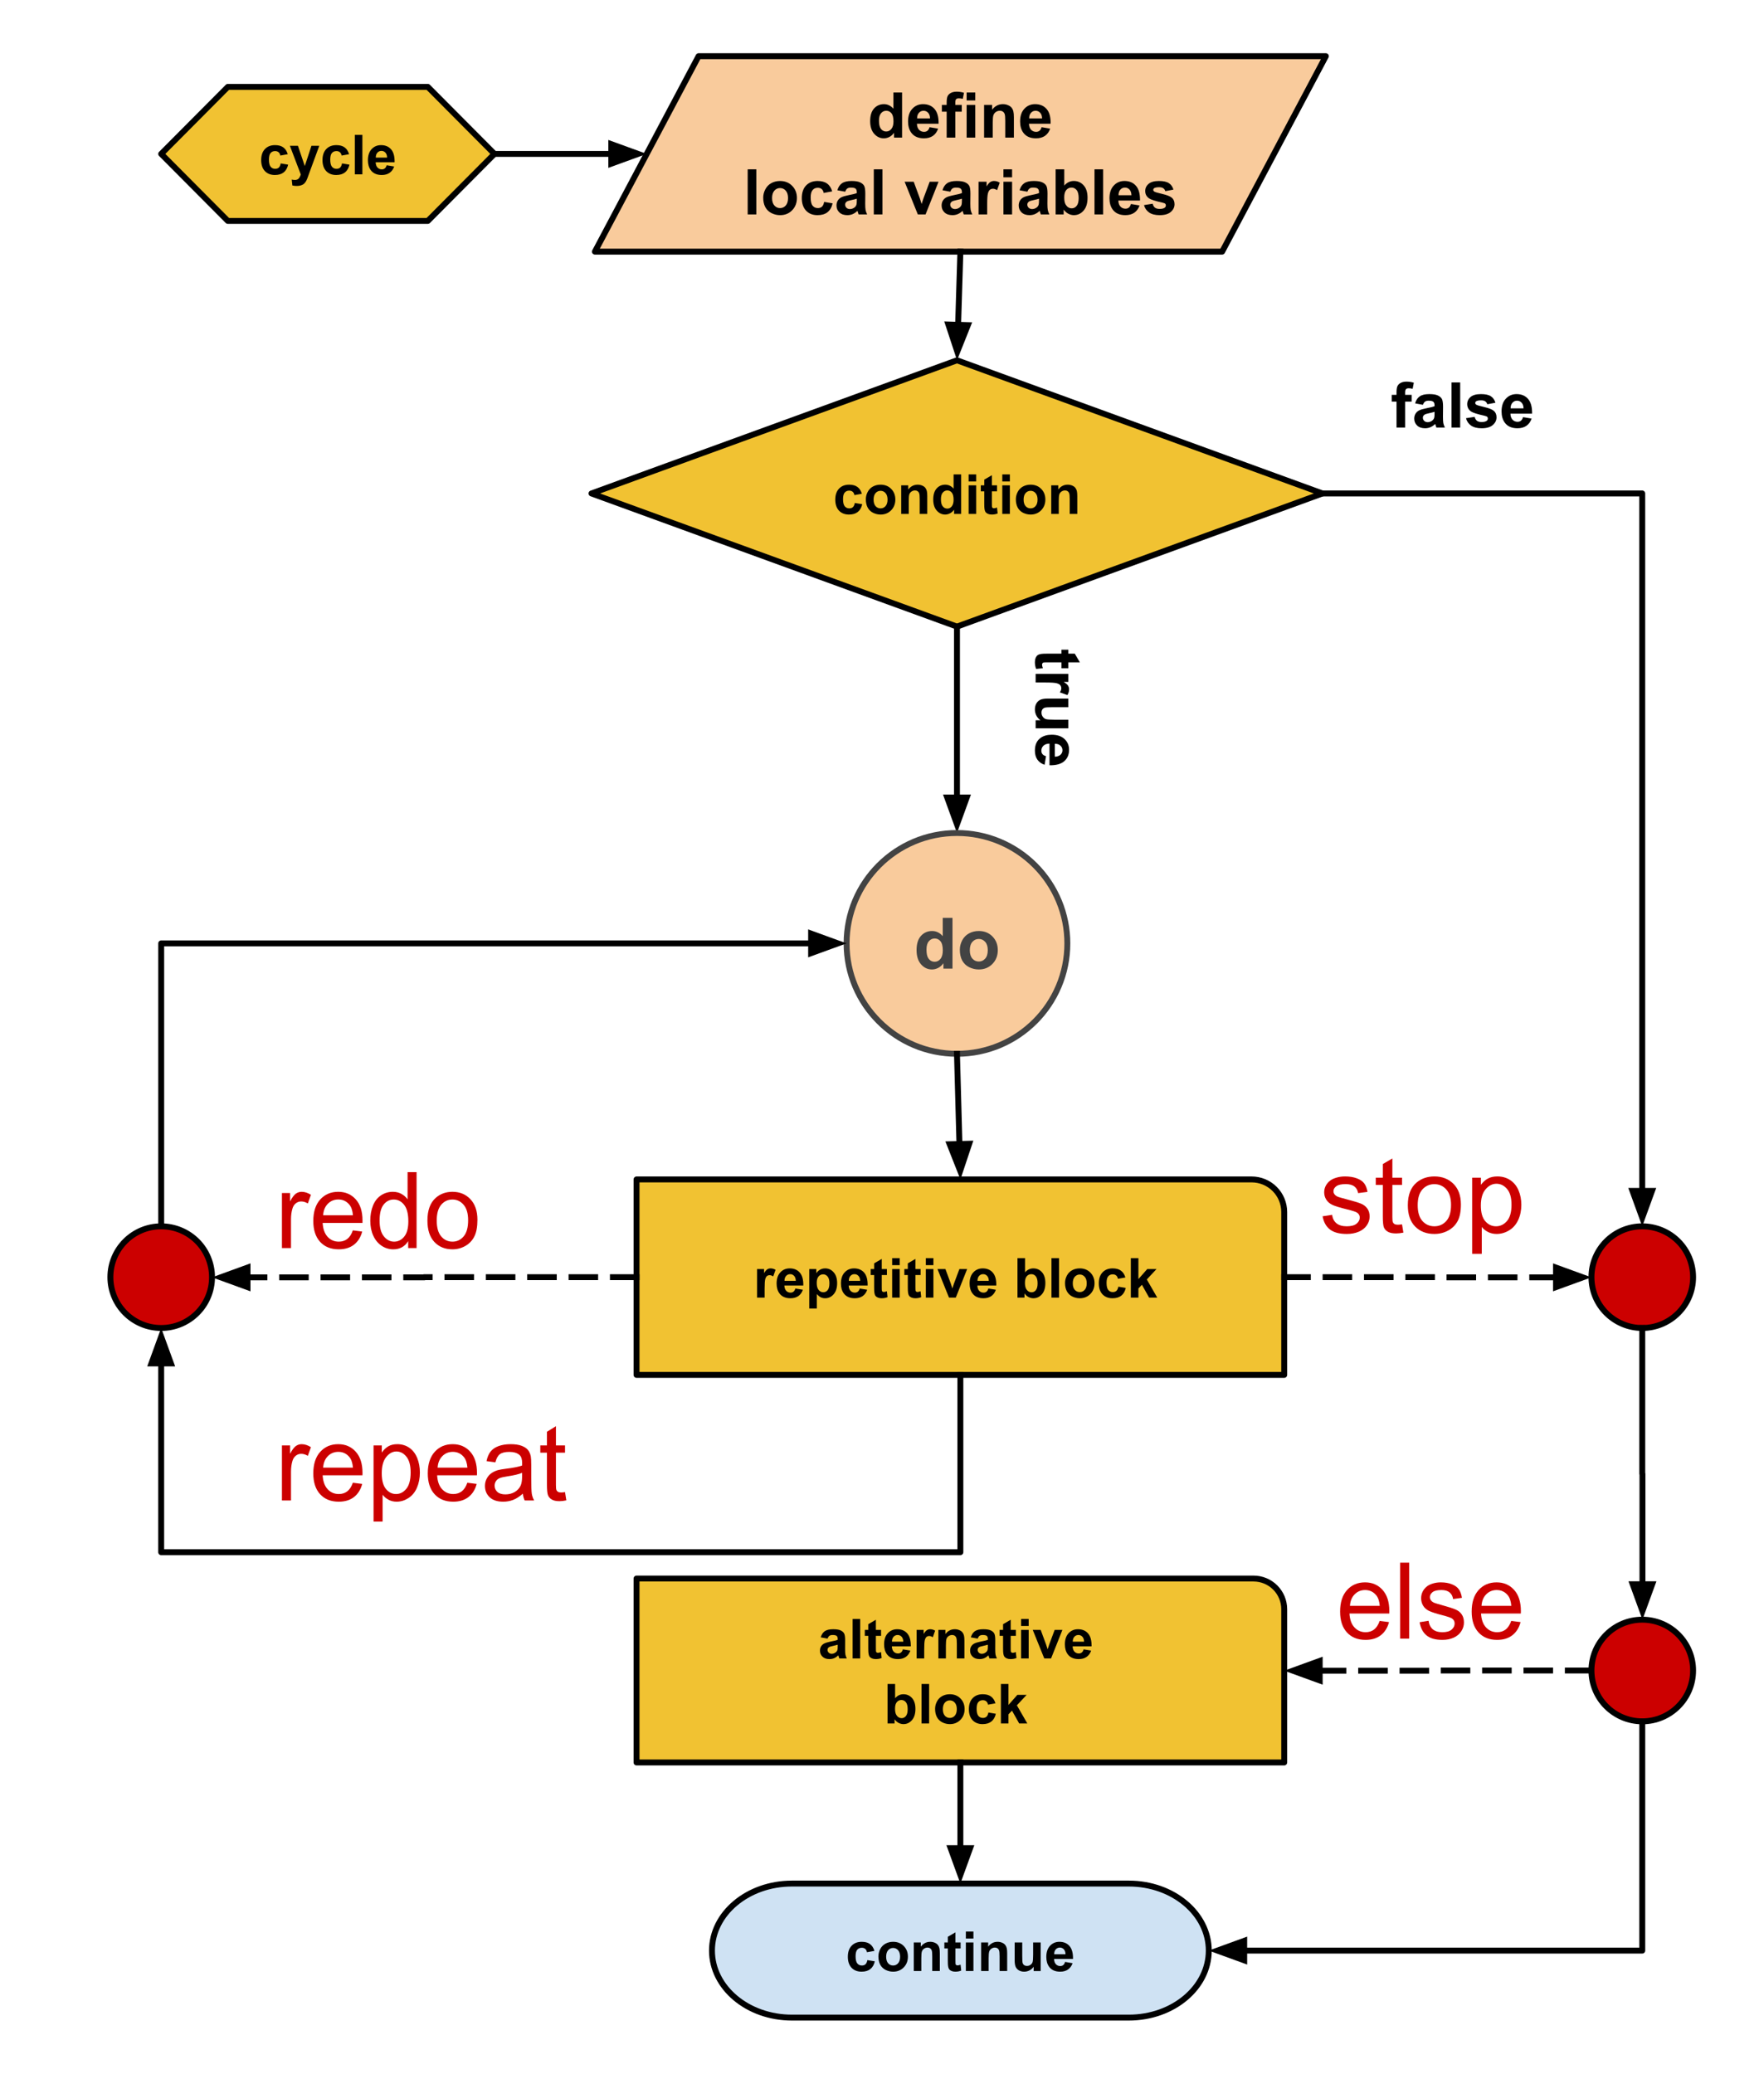 <svg version="1.1" viewBox="0.0 0.0 596.961 701.714" fill="none" stroke="none" stroke-linecap="square" stroke-miterlimit="10" xmlns:xlink="http://www.w3.org/1999/xlink" xmlns="http://www.w3.org/2000/svg"><clipPath id="p.0"><path d="m0 0l596.961 0l0 701.714l-596.961 0l0 -701.714z" clip-rule="nonzero"/></clipPath><g clip-path="url(#p.0)"><path fill="#000000" fill-opacity="0.0" d="m0 0l596.961 0l0 701.714l-596.961 0z" fill-rule="evenodd"/><path fill="#f1c232" d="m215.412 399.088l208.157 0c2.924 0 5.728 1.161 7.795 3.229c2.067 2.067 3.229 4.871 3.229 7.795l0 55.118l-219.181 0z" fill-rule="evenodd"/><path stroke="#000000" stroke-width="2.0" stroke-linejoin="round" stroke-linecap="butt" d="m215.412 399.088l208.157 0c2.924 0 5.728 1.161 7.795 3.229c2.067 2.067 3.229 4.871 3.229 7.795l0 55.118l-219.181 0z" fill-rule="evenodd"/><path fill="#000000" d="m258.755 439.079l-2.562 0l0 -9.672l2.375 0l0 1.375q0.609 -0.984 1.094 -1.281q0.484 -0.312 1.109 -0.312q0.875 0 1.688 0.484l-0.797 2.234q-0.641 -0.422 -1.203 -0.422q-0.531 0 -0.906 0.297q-0.375 0.297 -0.594 1.078q-0.203 0.766 -0.203 3.234l0 2.984zm10.401 -3.078l2.547 0.422q-0.484 1.406 -1.547 2.141q-1.062 0.734 -2.656 0.734q-2.516 0 -3.734 -1.656q-0.953 -1.312 -0.953 -3.328q0 -2.406 1.25 -3.766q1.266 -1.359 3.188 -1.359q2.156 0 3.406 1.422q1.25 1.422 1.188 4.375l-6.406 0q0.031 1.141 0.609 1.781q0.594 0.625 1.484 0.625q0.594 0 1.0 -0.328q0.422 -0.328 0.625 -1.062zm0.156 -2.594q-0.031 -1.109 -0.578 -1.688q-0.547 -0.578 -1.328 -0.578q-0.844 0 -1.391 0.609q-0.547 0.609 -0.531 1.656l3.828 0zm4.548 -4.0l2.391 0l0 1.422q0.469 -0.734 1.25 -1.188q0.797 -0.453 1.766 -0.453q1.688 0 2.859 1.328q1.172 1.312 1.172 3.672q0 2.422 -1.188 3.766q-1.188 1.344 -2.859 1.344q-0.812 0 -1.469 -0.312q-0.641 -0.328 -1.359 -1.094l0 4.875l-2.562 0l0 -13.359zm2.531 4.672q0 1.625 0.641 2.406q0.656 0.781 1.578 0.781q0.906 0 1.484 -0.719q0.594 -0.719 0.594 -2.344q0 -1.516 -0.609 -2.25q-0.609 -0.75 -1.516 -0.75q-0.938 0 -1.562 0.734q-0.609 0.719 -0.609 2.141zm14.537 1.922l2.547 0.422q-0.484 1.406 -1.547 2.141q-1.062 0.734 -2.656 0.734q-2.516 0 -3.734 -1.656q-0.953 -1.312 -0.953 -3.328q0 -2.406 1.25 -3.766q1.266 -1.359 3.188 -1.359q2.156 0 3.406 1.422q1.25 1.422 1.188 4.375l-6.406 0q0.031 1.141 0.609 1.781q0.594 0.625 1.484 0.625q0.594 0 1.0 -0.328q0.422 -0.328 0.625 -1.062zm0.156 -2.594q-0.031 -1.109 -0.578 -1.688q-0.547 -0.578 -1.328 -0.578q-0.844 0 -1.391 0.609q-0.547 0.609 -0.531 1.656l3.828 0zm9.063 -4.0l0 2.031l-1.75 0l0 3.906q0 1.188 0.047 1.391q0.047 0.188 0.219 0.312q0.188 0.125 0.438 0.125q0.359 0 1.031 -0.25l0.219 2.0q-0.891 0.375 -2.016 0.375q-0.703 0 -1.266 -0.234q-0.547 -0.234 -0.812 -0.594q-0.25 -0.375 -0.344 -1.0q-0.094 -0.453 -0.094 -1.812l0 -4.219l-1.172 0l0 -2.031l1.172 0l0 -1.922l2.578 -1.5l0 3.422l1.75 0zm1.775 -1.312l0 -2.375l2.562 0l0 2.375l-2.562 0zm0 10.984l0 -9.672l2.562 0l0 9.672l-2.562 0zm9.621 -9.672l0 2.031l-1.75 0l0 3.906q0 1.188 0.047 1.391q0.047 0.188 0.219 0.312q0.188 0.125 0.438 0.125q0.359 0 1.031 -0.25l0.219 2.0q-0.891 0.375 -2.016 0.375q-0.703 0 -1.266 -0.234q-0.547 -0.234 -0.812 -0.594q-0.25 -0.375 -0.344 -1.0q-0.094 -0.453 -0.094 -1.812l0 -4.219l-1.172 0l0 -2.031l1.172 0l0 -1.922l2.578 -1.5l0 3.422l1.75 0zm1.775 -1.312l0 -2.375l2.562 0l0 2.375l-2.562 0zm0 10.984l0 -9.672l2.562 0l0 9.672l-2.562 0zm7.84 0l-3.906 -9.672l2.688 0l1.828 4.938l0.531 1.641q0.203 -0.625 0.266 -0.828q0.125 -0.406 0.266 -0.812l1.844 -4.938l2.625 0l-3.844 9.672l-2.297 0zm13.313 -3.078l2.547 0.422q-0.484 1.406 -1.547 2.141q-1.062 0.734 -2.656 0.734q-2.516 0 -3.734 -1.656q-0.953 -1.312 -0.953 -3.328q0 -2.406 1.25 -3.766q1.266 -1.359 3.188 -1.359q2.156 0 3.406 1.422q1.25 1.422 1.188 4.375l-6.406 0q0.031 1.141 0.609 1.781q0.594 0.625 1.484 0.625q0.594 0 1.0 -0.328q0.422 -0.328 0.625 -1.062zm0.156 -2.594q-0.031 -1.109 -0.578 -1.688q-0.547 -0.578 -1.328 -0.578q-0.844 0 -1.391 0.609q-0.547 0.609 -0.531 1.656l3.828 0zm9.7 5.672l0 -13.359l2.562 0l0 4.812q1.172 -1.344 2.797 -1.344q1.766 0 2.922 1.281q1.156 1.281 1.156 3.672q0 2.484 -1.188 3.828q-1.172 1.328 -2.859 1.328q-0.828 0 -1.641 -0.406q-0.797 -0.422 -1.375 -1.234l0 1.422l-2.375 0zm2.531 -5.047q0 1.5 0.484 2.219q0.656 1.031 1.766 1.031q0.844 0 1.438 -0.719q0.594 -0.734 0.594 -2.297q0 -1.656 -0.609 -2.391q-0.594 -0.734 -1.531 -0.734q-0.922 0 -1.531 0.719q-0.609 0.719 -0.609 2.172zm8.974 5.047l0 -13.359l2.562 0l0 13.359l-2.562 0zm4.59 -4.969q0 -1.281 0.625 -2.469q0.625 -1.203 1.781 -1.828q1.156 -0.625 2.578 -0.625q2.188 0 3.594 1.422q1.406 1.422 1.406 3.609q0 2.188 -1.422 3.641q-1.422 1.438 -3.562 1.438q-1.328 0 -2.547 -0.594q-1.203 -0.609 -1.828 -1.766q-0.625 -1.172 -0.625 -2.828zm2.625 0.125q0 1.453 0.672 2.219q0.688 0.75 1.688 0.75q1.0 0 1.672 -0.75q0.688 -0.766 0.688 -2.234q0 -1.422 -0.688 -2.188q-0.672 -0.766 -1.672 -0.766q-1.0 0 -1.688 0.766q-0.672 0.766 -0.672 2.203zm17.802 -1.969l-2.531 0.453q-0.125 -0.75 -0.578 -1.125q-0.453 -0.391 -1.172 -0.391q-0.953 0 -1.531 0.656q-0.562 0.656 -0.562 2.203q0 1.734 0.578 2.438q0.578 0.703 1.547 0.703q0.734 0 1.203 -0.406q0.469 -0.422 0.656 -1.422l2.516 0.422q-0.391 1.734 -1.516 2.625q-1.109 0.875 -2.969 0.875q-2.125 0 -3.391 -1.328q-1.25 -1.344 -1.25 -3.719q0 -2.391 1.266 -3.719q1.266 -1.344 3.422 -1.344q1.766 0 2.797 0.766q1.047 0.75 1.516 2.312zm1.844 6.812l0 -13.359l2.562 0l0 7.094l3.0 -3.406l3.141 0l-3.297 3.531l3.531 6.141l-2.75 0l-2.438 -4.344l-1.188 1.25l0 3.094l-2.562 0z" fill-rule="nonzero"/><path fill="#f9cb9c" d="m201.318 85.148l35.093 -66.142l212.277 0l-35.093 66.142z" fill-rule="evenodd"/><path stroke="#000000" stroke-width="2.0" stroke-linejoin="round" stroke-linecap="butt" d="m201.318 85.148l35.093 -66.142l212.277 0l-35.093 66.142z" fill-rule="evenodd"/><path fill="#000000" d="m305.271 46.557l-2.719 0l0 -1.625q-0.672 0.953 -1.594 1.422q-0.922 0.453 -1.859 0.453q-1.906 0 -3.266 -1.531q-1.359 -1.547 -1.359 -4.297q0 -2.812 1.312 -4.266q1.328 -1.469 3.359 -1.469q1.844 0 3.203 1.547l0 -5.5l2.922 0l0 15.266zm-7.812 -5.766q0 1.766 0.5 2.562q0.703 1.141 1.969 1.141q1.016 0 1.719 -0.859q0.719 -0.859 0.719 -2.562q0 -1.906 -0.688 -2.75q-0.688 -0.844 -1.766 -0.844q-1.047 0 -1.75 0.828q-0.703 0.828 -0.703 2.484zm17.106 2.25l2.906 0.484q-0.547 1.609 -1.766 2.453q-1.219 0.828 -3.031 0.828q-2.891 0 -4.281 -1.891q-1.094 -1.5 -1.094 -3.812q0 -2.75 1.438 -4.297q1.438 -1.562 3.641 -1.562q2.469 0 3.891 1.641q1.422 1.625 1.359 4.984l-7.328 0q0.031 1.297 0.703 2.031q0.688 0.719 1.703 0.719q0.688 0 1.156 -0.375q0.469 -0.375 0.703 -1.203zm0.172 -2.969q-0.031 -1.266 -0.656 -1.922q-0.625 -0.672 -1.531 -0.672q-0.953 0 -1.578 0.703q-0.625 0.703 -0.609 1.891l4.375 0zm4.002 -4.578l1.625 0l0 -0.828q0 -1.391 0.297 -2.078q0.297 -0.687 1.094 -1.125q0.797 -0.438 2.016 -0.438q1.25 0 2.453 0.375l-0.406 2.047q-0.688 -0.172 -1.344 -0.172q-0.625 0 -0.906 0.297q-0.281 0.297 -0.281 1.141l0 0.781l2.188 0l0 2.297l-2.188 0l0 8.766l-2.922 0l0 -8.766l-1.625 0l0 -2.297zm8.384 -1.5l0 -2.703l2.922 0l0 2.703l-2.922 0zm0 12.562l0 -11.062l2.922 0l0 11.062l-2.922 0zm15.988 0l-2.922 0l0 -5.641q0 -1.797 -0.188 -2.312q-0.188 -0.531 -0.609 -0.828q-0.422 -0.297 -1.016 -0.297q-0.766 0 -1.375 0.422q-0.594 0.422 -0.828 1.109q-0.219 0.688 -0.219 2.531l0 5.016l-2.922 0l0 -11.062l2.719 0l0 1.625q1.438 -1.875 3.641 -1.875q0.969 0 1.766 0.359q0.812 0.344 1.219 0.891q0.406 0.531 0.562 1.219q0.172 0.688 0.172 1.969l0 6.875zm9.372 -3.516l2.906 0.484q-0.547 1.609 -1.766 2.453q-1.219 0.828 -3.031 0.828q-2.891 0 -4.281 -1.891q-1.094 -1.5 -1.094 -3.812q0 -2.75 1.438 -4.297q1.438 -1.562 3.641 -1.562q2.469 0 3.891 1.641q1.422 1.625 1.359 4.984l-7.328 0q0.031 1.297 0.703 2.031q0.688 0.719 1.703 0.719q0.688 0 1.156 -0.375q0.469 -0.375 0.703 -1.203zm0.172 -2.969q-0.031 -1.266 -0.656 -1.922q-0.625 -0.672 -1.531 -0.672q-0.953 0 -1.578 0.703q-0.625 0.703 -0.609 1.891l4.375 0z" fill-rule="nonzero"/><path fill="#000000" d="m253.026 72.557l0 -15.266l2.922 0l0 15.266l-2.922 0zm5.254 -5.688q0 -1.453 0.719 -2.812q0.719 -1.375 2.031 -2.094q1.312 -0.719 2.938 -0.719q2.516 0 4.109 1.641q1.609 1.625 1.609 4.109q0 2.516 -1.625 4.172q-1.609 1.641 -4.062 1.641q-1.531 0 -2.906 -0.688q-1.375 -0.688 -2.094 -2.016q-0.719 -1.328 -0.719 -3.234zm3.0 0.156q0 1.641 0.781 2.516q0.781 0.875 1.922 0.875q1.141 0 1.922 -0.875q0.781 -0.875 0.781 -2.531q0 -1.625 -0.781 -2.5q-0.781 -0.875 -1.922 -0.875q-1.141 0 -1.922 0.875q-0.781 0.875 -0.781 2.516zm20.341 -2.266l-2.875 0.531q-0.156 -0.875 -0.672 -1.312q-0.516 -0.438 -1.328 -0.438q-1.094 0 -1.75 0.766q-0.656 0.75 -0.656 2.516q0 1.969 0.656 2.781q0.672 0.812 1.781 0.812q0.844 0 1.375 -0.469q0.531 -0.469 0.75 -1.625l2.859 0.484q-0.438 1.984 -1.719 3.0q-1.266 1.0 -3.391 1.0q-2.438 0 -3.875 -1.531q-1.438 -1.531 -1.438 -4.234q0 -2.75 1.438 -4.266q1.453 -1.531 3.922 -1.531q2.016 0 3.203 0.875q1.203 0.859 1.719 2.641zm4.409 0.109l-2.656 -0.484q0.453 -1.594 1.547 -2.359q1.094 -0.781 3.25 -0.781q1.953 0 2.906 0.469q0.969 0.453 1.359 1.172q0.391 0.719 0.391 2.625l-0.031 3.406q0 1.469 0.125 2.156q0.141 0.688 0.531 1.484l-2.891 0q-0.109 -0.297 -0.281 -0.859q-0.078 -0.266 -0.109 -0.344q-0.75 0.719 -1.609 1.094q-0.844 0.359 -1.812 0.359q-1.703 0 -2.688 -0.922q-0.984 -0.938 -0.984 -2.344q0 -0.938 0.438 -1.672q0.453 -0.734 1.25 -1.125q0.812 -0.391 2.344 -0.688q2.047 -0.391 2.844 -0.719l0 -0.297q0 -0.844 -0.422 -1.203q-0.422 -0.359 -1.578 -0.359q-0.781 0 -1.219 0.312q-0.438 0.312 -0.703 1.078zm3.922 2.375q-0.562 0.188 -1.781 0.453q-1.219 0.25 -1.594 0.5q-0.578 0.406 -0.578 1.031q0 0.625 0.453 1.078q0.469 0.438 1.172 0.438q0.797 0 1.516 -0.516q0.531 -0.406 0.688 -0.969q0.125 -0.375 0.125 -1.438l0 -0.578zm5.752 5.312l0 -15.266l2.922 0l0 15.266l-2.922 0zm14.898 0l-4.469 -11.062l3.078 0l2.078 5.641l0.609 1.891q0.234 -0.719 0.297 -0.953q0.156 -0.469 0.312 -0.938l2.109 -5.641l3.0 0l-4.391 11.062l-2.625 0zm11.002 -7.688l-2.656 -0.484q0.453 -1.594 1.547 -2.359q1.094 -0.781 3.25 -0.781q1.953 0 2.906 0.469q0.969 0.453 1.359 1.172q0.391 0.719 0.391 2.625l-0.031 3.406q0 1.469 0.125 2.156q0.141 0.688 0.531 1.484l-2.891 0q-0.109 -0.297 -0.281 -0.859q-0.078 -0.266 -0.109 -0.344q-0.75 0.719 -1.609 1.094q-0.844 0.359 -1.812 0.359q-1.703 0 -2.688 -0.922q-0.984 -0.938 -0.984 -2.344q0 -0.938 0.438 -1.672q0.453 -0.734 1.25 -1.125q0.812 -0.391 2.344 -0.688q2.047 -0.391 2.844 -0.719l0 -0.297q0 -0.844 -0.422 -1.203q-0.422 -0.359 -1.578 -0.359q-0.781 0 -1.219 0.312q-0.438 0.312 -0.703 1.078zm3.922 2.375q-0.562 0.188 -1.781 0.453q-1.219 0.25 -1.594 0.5q-0.578 0.406 -0.578 1.031q0 0.625 0.453 1.078q0.469 0.438 1.172 0.438q0.797 0 1.516 -0.516q0.531 -0.406 0.688 -0.969q0.125 -0.375 0.125 -1.438l0 -0.578zm8.549 5.312l-2.922 0l0 -11.062l2.719 0l0 1.578q0.703 -1.125 1.25 -1.469q0.562 -0.359 1.266 -0.359q1.0 0 1.938 0.562l-0.906 2.547q-0.75 -0.484 -1.375 -0.484q-0.625 0 -1.047 0.344q-0.422 0.328 -0.672 1.219q-0.25 0.891 -0.25 3.703l0 3.422zm5.503 -12.562l0 -2.703l2.922 0l0 2.703l-2.922 0zm0 12.562l0 -11.062l2.922 0l0 11.062l-2.922 0zm8.113 -7.688l-2.656 -0.484q0.453 -1.594 1.547 -2.359q1.094 -0.781 3.25 -0.781q1.953 0 2.906 0.469q0.969 0.453 1.359 1.172q0.391 0.719 0.391 2.625l-0.031 3.406q0 1.469 0.125 2.156q0.141 0.688 0.531 1.484l-2.891 0q-0.109 -0.297 -0.281 -0.859q-0.078 -0.266 -0.109 -0.344q-0.75 0.719 -1.609 1.094q-0.844 0.359 -1.812 0.359q-1.703 0 -2.688 -0.922q-0.984 -0.938 -0.984 -2.344q0 -0.938 0.438 -1.672q0.453 -0.734 1.25 -1.125q0.812 -0.391 2.344 -0.688q2.047 -0.391 2.844 -0.719l0 -0.297q0 -0.844 -0.422 -1.203q-0.422 -0.359 -1.578 -0.359q-0.781 0 -1.219 0.312q-0.438 0.312 -0.703 1.078zm3.922 2.375q-0.562 0.188 -1.781 0.453q-1.219 0.25 -1.594 0.5q-0.578 0.406 -0.578 1.031q0 0.625 0.453 1.078q0.469 0.438 1.172 0.438q0.797 0 1.516 -0.516q0.531 -0.406 0.688 -0.969q0.125 -0.375 0.125 -1.438l0 -0.578zm5.627 5.312l0 -15.266l2.922 0l0 5.5q1.359 -1.547 3.219 -1.547q2.016 0 3.328 1.469q1.328 1.453 1.328 4.203q0 2.828 -1.344 4.359q-1.344 1.531 -3.281 1.531q-0.938 0 -1.859 -0.469q-0.922 -0.484 -1.594 -1.406l0 1.625l-2.719 0zm2.906 -5.766q0 1.719 0.547 2.531q0.75 1.172 2.016 1.172q0.969 0 1.641 -0.828q0.688 -0.828 0.688 -2.609q0 -1.891 -0.688 -2.734q-0.688 -0.844 -1.75 -0.844q-1.062 0 -1.766 0.828q-0.688 0.812 -0.688 2.484zm10.247 5.766l0 -15.266l2.922 0l0 15.266l-2.922 0zm12.332 -3.516l2.906 0.484q-0.547 1.609 -1.766 2.453q-1.219 0.828 -3.031 0.828q-2.891 0 -4.281 -1.891q-1.094 -1.5 -1.094 -3.812q0 -2.75 1.438 -4.297q1.438 -1.562 3.641 -1.562q2.469 0 3.891 1.641q1.422 1.625 1.359 4.984l-7.328 0q0.031 1.297 0.703 2.031q0.688 0.719 1.703 0.719q0.688 0 1.156 -0.375q0.469 -0.375 0.703 -1.203zm0.172 -2.969q-0.031 -1.266 -0.656 -1.922q-0.625 -0.672 -1.531 -0.672q-0.953 0 -1.578 0.703q-0.625 0.703 -0.609 1.891l4.375 0zm4.252 3.328l2.938 -0.453q0.188 0.859 0.75 1.312q0.578 0.438 1.609 0.438q1.141 0 1.719 -0.422q0.375 -0.297 0.375 -0.781q0 -0.328 -0.203 -0.547q-0.219 -0.219 -0.984 -0.391q-3.531 -0.781 -4.484 -1.422q-1.312 -0.906 -1.312 -2.5q0 -1.438 1.125 -2.406q1.141 -0.984 3.531 -0.984q2.266 0 3.375 0.75q1.109 0.734 1.516 2.172l-2.75 0.516q-0.188 -0.641 -0.688 -0.984q-0.484 -0.344 -1.406 -0.344q-1.156 0 -1.656 0.312q-0.328 0.234 -0.328 0.594q0 0.312 0.297 0.531q0.391 0.297 2.719 0.828q2.344 0.531 3.281 1.297q0.906 0.781 0.906 2.188q0 1.516 -1.266 2.609q-1.266 1.094 -3.766 1.094q-2.25 0 -3.578 -0.906q-1.312 -0.922 -1.719 -2.5z" fill-rule="nonzero"/><path fill="#f1c232" d="m200.168 166.972l123.685 -45.055l123.685 45.055l-123.685 45.055z" fill-rule="evenodd"/><path stroke="#000000" stroke-width="2.0" stroke-linejoin="round" stroke-linecap="butt" d="m200.168 166.972l123.685 -45.055l123.685 45.055l-123.685 45.055z" fill-rule="evenodd"/><path fill="#000000" d="m291.667 167.08l-2.531 0.453q-0.125 -0.75 -0.578 -1.125q-0.453 -0.391 -1.172 -0.391q-0.953 0 -1.531 0.656q-0.562 0.656 -0.562 2.203q0 1.734 0.578 2.438q0.578 0.703 1.547 0.703q0.734 0 1.203 -0.406q0.469 -0.422 0.656 -1.422l2.516 0.422q-0.391 1.734 -1.516 2.625q-1.109 0.875 -2.969 0.875q-2.125 0 -3.391 -1.328q-1.25 -1.344 -1.25 -3.719q0 -2.391 1.266 -3.719q1.266 -1.344 3.422 -1.344q1.766 0 2.797 0.766q1.047 0.75 1.516 2.312zm1.344 1.844q0 -1.281 0.625 -2.469q0.625 -1.203 1.781 -1.828q1.156 -0.625 2.578 -0.625q2.188 0 3.594 1.422q1.406 1.422 1.406 3.609q0 2.188 -1.422 3.641q-1.422 1.438 -3.562 1.438q-1.328 0 -2.547 -0.594q-1.203 -0.609 -1.828 -1.766q-0.625 -1.172 -0.625 -2.828zm2.625 0.125q0 1.453 0.672 2.219q0.688 0.75 1.688 0.75q1.0 0 1.672 -0.75q0.688 -0.766 0.688 -2.234q0 -1.422 -0.688 -2.188q-0.672 -0.766 -1.672 -0.766q-1.0 0 -1.688 0.766q-0.672 0.766 -0.672 2.203zm18.162 4.844l-2.562 0l0 -4.938q0 -1.562 -0.172 -2.016q-0.156 -0.469 -0.531 -0.719q-0.359 -0.266 -0.875 -0.266q-0.672 0 -1.203 0.375q-0.531 0.359 -0.734 0.969q-0.188 0.594 -0.188 2.219l0 4.375l-2.547 0l0 -9.672l2.375 0l0 1.422q1.266 -1.641 3.188 -1.641q0.844 0 1.547 0.312q0.703 0.297 1.062 0.781q0.359 0.469 0.5 1.078q0.141 0.594 0.141 1.703l0 6.016zm11.474 0l-2.391 0l0 -1.422q-0.594 0.828 -1.406 1.234q-0.797 0.406 -1.609 0.406q-1.672 0 -2.859 -1.344q-1.188 -1.344 -1.188 -3.75q0 -2.453 1.156 -3.734q1.156 -1.281 2.922 -1.281q1.625 0 2.812 1.344l0 -4.812l2.562 0l0 13.359zm-6.844 -5.047q0 1.547 0.438 2.234q0.609 1.016 1.719 1.016q0.891 0 1.5 -0.75q0.625 -0.766 0.625 -2.25q0 -1.672 -0.609 -2.406q-0.594 -0.734 -1.531 -0.734q-0.906 0 -1.531 0.734q-0.609 0.719 -0.609 2.156zm9.365 -5.938l0 -2.375l2.562 0l0 2.375l-2.562 0zm0 10.984l0 -9.672l2.562 0l0 9.672l-2.562 0zm9.621 -9.672l0 2.031l-1.75 0l0 3.906q0 1.188 0.047 1.391q0.047 0.188 0.219 0.312q0.188 0.125 0.438 0.125q0.359 0 1.031 -0.25l0.219 2.0q-0.891 0.375 -2.016 0.375q-0.703 0 -1.266 -0.234q-0.547 -0.234 -0.812 -0.594q-0.25 -0.375 -0.344 -1.0q-0.094 -0.453 -0.094 -1.812l0 -4.219l-1.172 0l0 -2.031l1.172 0l0 -1.922l2.578 -1.5l0 3.422l1.75 0zm1.775 -1.312l0 -2.375l2.562 0l0 2.375l-2.562 0zm0 10.984l0 -9.672l2.562 0l0 9.672l-2.562 0zm4.59 -4.969q0 -1.281 0.625 -2.469q0.625 -1.203 1.781 -1.828q1.156 -0.625 2.578 -0.625q2.188 0 3.594 1.422q1.406 1.422 1.406 3.609q0 2.188 -1.422 3.641q-1.422 1.438 -3.562 1.438q-1.328 0 -2.547 -0.594q-1.203 -0.609 -1.828 -1.766q-0.625 -1.172 -0.625 -2.828zm2.625 0.125q0 1.453 0.672 2.219q0.688 0.75 1.688 0.75q1.0 0 1.672 -0.75q0.688 -0.766 0.688 -2.234q0 -1.422 -0.688 -2.188q-0.672 -0.766 -1.672 -0.766q-1.0 0 -1.688 0.766q-0.672 0.766 -0.672 2.203zm18.162 4.844l-2.562 0l0 -4.938q0 -1.562 -0.172 -2.016q-0.156 -0.469 -0.531 -0.719q-0.359 -0.266 -0.875 -0.266q-0.672 0 -1.203 0.375q-0.531 0.359 -0.734 0.969q-0.188 0.594 -0.188 2.219l0 4.375l-2.547 0l0 -9.672l2.375 0l0 1.422q1.266 -1.641 3.188 -1.641q0.844 0 1.547 0.312q0.703 0.297 1.062 0.781q0.359 0.469 0.5 1.078q0.141 0.594 0.141 1.703l0 6.016z" fill-rule="nonzero"/><path fill="#000000" fill-opacity="0.0" d="m323.853 212.028l0 69.827" fill-rule="evenodd"/><path stroke="#000000" stroke-width="2.0" stroke-linejoin="round" stroke-linecap="butt" d="m323.853 212.028l0 57.827" fill-rule="evenodd"/><path fill="#000000" stroke="#000000" stroke-width="2.0" stroke-linecap="butt" d="m320.55 269.854l3.303 9.076l3.303 -9.076z" fill-rule="evenodd"/><path fill="#000000" fill-opacity="0.0" d="m325.003 85.148l-1.134 36.756" fill-rule="evenodd"/><path stroke="#000000" stroke-width="2.0" stroke-linejoin="round" stroke-linecap="butt" d="m325.003 85.148l-0.764 24.762" fill-rule="evenodd"/><path fill="#000000" stroke="#000000" stroke-width="2.0" stroke-linecap="butt" d="m320.937 109.808l3.022 9.174l3.582 -8.97z" fill-rule="evenodd"/><path fill="#f1c232" d="m215.412 534.139l208.808 0c2.751 0 5.389 1.093 7.335 3.038c1.945 1.945 3.038 4.584 3.038 7.335l0 51.863l-219.181 0z" fill-rule="evenodd"/><path stroke="#000000" stroke-width="2.0" stroke-linejoin="round" stroke-linecap="butt" d="m215.412 534.139l208.808 0c2.751 0 5.389 1.093 7.335 3.038c1.945 1.945 3.038 4.584 3.038 7.335l0 51.863l-219.181 0z" fill-rule="evenodd"/><path fill="#000000" d="m280.07 554.458l-2.328 -0.422q0.406 -1.406 1.359 -2.078q0.953 -0.672 2.844 -0.672q1.703 0 2.547 0.406q0.844 0.406 1.172 1.031q0.344 0.625 0.344 2.281l-0.016 3.0q0 1.266 0.109 1.875q0.125 0.609 0.469 1.297l-2.531 0q-0.109 -0.25 -0.25 -0.75q-0.062 -0.234 -0.094 -0.312q-0.656 0.641 -1.406 0.969q-0.734 0.312 -1.594 0.312q-1.484 0 -2.344 -0.812q-0.859 -0.812 -0.859 -2.047q0 -0.828 0.391 -1.469q0.391 -0.641 1.094 -0.969q0.703 -0.344 2.031 -0.609q1.797 -0.328 2.484 -0.625l0 -0.25q0 -0.75 -0.359 -1.062q-0.359 -0.312 -1.375 -0.312q-0.688 0 -1.078 0.281q-0.375 0.266 -0.609 0.938zm3.422 2.078q-0.484 0.156 -1.562 0.391q-1.062 0.219 -1.391 0.438q-0.5 0.359 -0.5 0.906q0 0.531 0.406 0.938q0.406 0.391 1.016 0.391q0.703 0 1.328 -0.469q0.469 -0.344 0.609 -0.844q0.094 -0.328 0.094 -1.25l0 -0.5zm5.048 4.641l0 -13.359l2.562 0l0 13.359l-2.562 0zm9.621 -9.672l0 2.031l-1.75 0l0 3.906q0 1.188 0.047 1.391q0.047 0.188 0.219 0.312q0.188 0.125 0.438 0.125q0.359 0 1.031 -0.25l0.219 2.0q-0.891 0.375 -2.016 0.375q-0.703 0 -1.266 -0.234q-0.547 -0.234 -0.812 -0.594q-0.25 -0.375 -0.344 -1.0q-0.094 -0.453 -0.094 -1.812l0 -4.219l-1.172 0l0 -2.031l1.172 0l0 -1.922l2.578 -1.5l0 3.422l1.75 0zm7.369 6.594l2.547 0.422q-0.484 1.406 -1.547 2.141q-1.062 0.734 -2.656 0.734q-2.516 0 -3.734 -1.656q-0.953 -1.312 -0.953 -3.328q0 -2.406 1.25 -3.766q1.266 -1.359 3.188 -1.359q2.156 0 3.406 1.422q1.25 1.422 1.188 4.375l-6.406 0q0.031 1.141 0.609 1.781q0.594 0.625 1.484 0.625q0.594 0 1.0 -0.328q0.422 -0.328 0.625 -1.062zm0.156 -2.594q-0.031 -1.109 -0.578 -1.688q-0.547 -0.578 -1.328 -0.578q-0.844 0 -1.391 0.609q-0.547 0.609 -0.531 1.656l3.828 0zm7.079 5.672l-2.562 0l0 -9.672l2.375 0l0 1.375q0.609 -0.984 1.094 -1.281q0.484 -0.312 1.109 -0.312q0.875 0 1.688 0.484l-0.797 2.234q-0.641 -0.422 -1.203 -0.422q-0.531 0 -0.906 0.297q-0.375 0.297 -0.594 1.078q-0.203 0.766 -0.203 3.234l0 2.984zm13.604 0l-2.562 0l0 -4.938q0 -1.562 -0.172 -2.016q-0.156 -0.469 -0.531 -0.719q-0.359 -0.266 -0.875 -0.266q-0.672 0 -1.203 0.375q-0.531 0.359 -0.734 0.969q-0.188 0.594 -0.188 2.219l0 4.375l-2.547 0l0 -9.672l2.375 0l0 1.422q1.266 -1.641 3.188 -1.641q0.844 0 1.547 0.312q0.703 0.297 1.062 0.781q0.359 0.469 0.5 1.078q0.141 0.594 0.141 1.703l0 6.016zm4.505 -6.719l-2.328 -0.422q0.406 -1.406 1.359 -2.078q0.953 -0.672 2.844 -0.672q1.703 0 2.547 0.406q0.844 0.406 1.172 1.031q0.344 0.625 0.344 2.281l-0.016 3.0q0 1.266 0.109 1.875q0.125 0.609 0.469 1.297l-2.531 0q-0.109 -0.25 -0.25 -0.75q-0.062 -0.234 -0.094 -0.312q-0.656 0.641 -1.406 0.969q-0.734 0.312 -1.594 0.312q-1.484 0 -2.344 -0.812q-0.859 -0.812 -0.859 -2.047q0 -0.828 0.391 -1.469q0.391 -0.641 1.094 -0.969q0.703 -0.344 2.031 -0.609q1.797 -0.328 2.484 -0.625l0 -0.25q0 -0.75 -0.359 -1.062q-0.359 -0.312 -1.375 -0.312q-0.688 0 -1.078 0.281q-0.375 0.266 -0.609 0.938zm3.422 2.078q-0.484 0.156 -1.562 0.391q-1.062 0.219 -1.391 0.438q-0.5 0.359 -0.5 0.906q0 0.531 0.406 0.938q0.406 0.391 1.016 0.391q0.703 0 1.328 -0.469q0.469 -0.344 0.609 -0.844q0.094 -0.328 0.094 -1.25l0 -0.5zm9.485 -5.031l0 2.031l-1.75 0l0 3.906q0 1.188 0.047 1.391q0.047 0.188 0.219 0.312q0.188 0.125 0.438 0.125q0.359 0 1.031 -0.25l0.219 2.0q-0.891 0.375 -2.016 0.375q-0.703 0 -1.266 -0.234q-0.547 -0.234 -0.812 -0.594q-0.25 -0.375 -0.344 -1.0q-0.094 -0.453 -0.094 -1.812l0 -4.219l-1.172 0l0 -2.031l1.172 0l0 -1.922l2.578 -1.5l0 3.422l1.75 0zm1.775 -1.312l0 -2.375l2.562 0l0 2.375l-2.562 0zm0 10.984l0 -9.672l2.562 0l0 9.672l-2.562 0zm7.84 0l-3.906 -9.672l2.688 0l1.828 4.938l0.531 1.641q0.203 -0.625 0.266 -0.828q0.125 -0.406 0.266 -0.812l1.844 -4.938l2.625 0l-3.844 9.672l-2.297 0zm13.313 -3.078l2.547 0.422q-0.484 1.406 -1.547 2.141q-1.062 0.734 -2.656 0.734q-2.516 0 -3.734 -1.656q-0.953 -1.312 -0.953 -3.328q0 -2.406 1.25 -3.766q1.266 -1.359 3.188 -1.359q2.156 0 3.406 1.422q1.25 1.422 1.188 4.375l-6.406 0q0.031 1.141 0.609 1.781q0.594 0.625 1.484 0.625q0.594 0 1.0 -0.328q0.422 -0.328 0.625 -1.062zm0.156 -2.594q-0.031 -1.109 -0.578 -1.688q-0.547 -0.578 -1.328 -0.578q-0.844 0 -1.391 0.609q-0.547 0.609 -0.531 1.656l3.828 0z" fill-rule="nonzero"/><path fill="#000000" d="m300.355 583.177l0 -13.359l2.562 0l0 4.812q1.172 -1.344 2.797 -1.344q1.766 0 2.922 1.281q1.156 1.281 1.156 3.672q0 2.484 -1.188 3.828q-1.172 1.328 -2.859 1.328q-0.828 0 -1.641 -0.406q-0.797 -0.422 -1.375 -1.234l0 1.422l-2.375 0zm2.531 -5.047q0 1.5 0.484 2.219q0.656 1.031 1.766 1.031q0.844 0 1.438 -0.719q0.594 -0.734 0.594 -2.297q0 -1.656 -0.609 -2.391q-0.594 -0.734 -1.531 -0.734q-0.922 0 -1.531 0.719q-0.609 0.719 -0.609 2.172zm8.974 5.047l0 -13.359l2.562 0l0 13.359l-2.562 0zm4.59 -4.969q0 -1.281 0.625 -2.469q0.625 -1.203 1.781 -1.828q1.156 -0.625 2.578 -0.625q2.188 0 3.594 1.422q1.406 1.422 1.406 3.609q0 2.188 -1.422 3.641q-1.422 1.438 -3.562 1.438q-1.328 0 -2.547 -0.594q-1.203 -0.609 -1.828 -1.766q-0.625 -1.172 -0.625 -2.828zm2.625 0.125q0 1.453 0.672 2.219q0.688 0.75 1.688 0.75q1.0 0 1.672 -0.75q0.688 -0.766 0.688 -2.234q0 -1.422 -0.688 -2.188q-0.672 -0.766 -1.672 -0.766q-1.0 0 -1.688 0.766q-0.672 0.766 -0.672 2.203zm17.802 -1.969l-2.531 0.453q-0.125 -0.75 -0.578 -1.125q-0.453 -0.391 -1.172 -0.391q-0.953 0 -1.531 0.656q-0.562 0.656 -0.562 2.203q0 1.734 0.578 2.438q0.578 0.703 1.547 0.703q0.734 0 1.203 -0.406q0.469 -0.422 0.656 -1.422l2.516 0.422q-0.391 1.734 -1.516 2.625q-1.109 0.875 -2.969 0.875q-2.125 0 -3.391 -1.328q-1.25 -1.344 -1.25 -3.719q0 -2.391 1.266 -3.719q1.266 -1.344 3.422 -1.344q1.766 0 2.797 0.766q1.047 0.75 1.516 2.312zm1.844 6.812l0 -13.359l2.562 0l0 7.094l3.0 -3.406l3.141 0l-3.297 3.531l3.531 6.141l-2.75 0l-2.438 -4.344l-1.188 1.25l0 3.094l-2.562 0z" fill-rule="nonzero"/><path fill="#000000" fill-opacity="0.0" d="m461.726 115.185l81.008 0l0 45.354l-81.008 0z" fill-rule="evenodd"/><path fill="#000000" d="m470.976 133.603l1.625 0l0 -0.828q0 -1.391 0.297 -2.078q0.297 -0.688 1.094 -1.125q0.797 -0.438 2.016 -0.438q1.25 0 2.453 0.375l-0.406 2.047q-0.688 -0.172 -1.344 -0.172q-0.625 0 -0.906 0.297q-0.281 0.297 -0.281 1.141l0 0.781l2.188 0l0 2.297l-2.188 0l0 8.766l-2.922 0l0 -8.766l-1.625 0l0 -2.297zm10.571 3.375l-2.656 -0.484q0.453 -1.594 1.547 -2.359q1.094 -0.781 3.25 -0.781q1.953 0 2.906 0.469q0.969 0.453 1.359 1.172q0.391 0.719 0.391 2.625l-0.031 3.406q0 1.469 0.125 2.156q0.141 0.688 0.531 1.484l-2.891 0q-0.109 -0.297 -0.281 -0.859q-0.078 -0.266 -0.109 -0.344q-0.75 0.719 -1.609 1.094q-0.844 0.359 -1.812 0.359q-1.703 0 -2.688 -0.922q-0.984 -0.938 -0.984 -2.344q0 -0.938 0.438 -1.672q0.453 -0.734 1.25 -1.125q0.812 -0.391 2.344 -0.688q2.047 -0.391 2.844 -0.719l0 -0.297q0 -0.844 -0.422 -1.203q-0.422 -0.359 -1.578 -0.359q-0.781 0 -1.219 0.312q-0.438 0.312 -0.703 1.078zm3.922 2.375q-0.562 0.188 -1.781 0.453q-1.219 0.25 -1.594 0.5q-0.578 0.406 -0.578 1.031q0 0.625 0.453 1.078q0.469 0.438 1.172 0.438q0.797 0 1.516 -0.516q0.531 -0.406 0.688 -0.969q0.125 -0.375 0.125 -1.438l0 -0.578zm5.752 5.312l0 -15.266l2.922 0l0 15.266l-2.922 0zm4.894 -3.156l2.938 -0.453q0.188 0.859 0.75 1.312q0.578 0.438 1.609 0.438q1.141 0 1.719 -0.422q0.375 -0.297 0.375 -0.781q0 -0.328 -0.203 -0.547q-0.219 -0.219 -0.984 -0.391q-3.531 -0.781 -4.484 -1.422q-1.312 -0.906 -1.312 -2.5q0 -1.438 1.125 -2.406q1.141 -0.984 3.531 -0.984q2.266 0 3.375 0.75q1.109 0.734 1.516 2.172l-2.75 0.516q-0.188 -0.641 -0.688 -0.984q-0.484 -0.344 -1.406 -0.344q-1.156 0 -1.656 0.312q-0.328 0.234 -0.328 0.594q0 0.312 0.297 0.531q0.391 0.297 2.719 0.828q2.344 0.531 3.281 1.297q0.906 0.781 0.906 2.188q0 1.516 -1.266 2.609q-1.266 1.094 -3.766 1.094q-2.25 0 -3.578 -0.906q-1.312 -0.922 -1.719 -2.5zm19.299 -0.359l2.906 0.484q-0.547 1.609 -1.766 2.453q-1.219 0.828 -3.031 0.828q-2.891 0 -4.281 -1.891q-1.094 -1.5 -1.094 -3.812q0 -2.75 1.438 -4.297q1.438 -1.562 3.641 -1.562q2.469 0 3.891 1.641q1.422 1.625 1.359 4.984l-7.328 0q0.031 1.297 0.703 2.031q0.688 0.719 1.703 0.719q0.688 0 1.156 -0.375q0.469 -0.375 0.703 -1.203zm0.172 -2.969q-0.031 -1.266 -0.656 -1.922q-0.625 -0.672 -1.531 -0.672q-0.953 0 -1.578 0.703q-0.625 0.703 -0.609 1.891l4.375 0z" fill-rule="nonzero"/><path fill="#000000" fill-opacity="0.0" d="m379.953 210.511l0 66.142l-45.354 0l0 -66.142z" fill-rule="evenodd"/><path fill="#000000" d="m361.535 226.12l-2.328 0l0 -2.0l-4.469 0q-1.344 0 -1.578 0.047q-0.219 0.062 -0.375 0.266q-0.141 0.203 -0.141 0.5q0 0.406 0.281 1.172l-2.266 0.25q-0.438 -1.016 -0.438 -2.312q0 -0.797 0.266 -1.438q0.266 -0.625 0.688 -0.922q0.422 -0.297 1.141 -0.406q0.516 -0.094 2.062 -0.094l4.828 0l0 -1.344l2.328 0l0 1.344l2.188 0l1.719 2.938l-3.906 0l0 2.0zm-11.062 4.821l0 -2.922l11.062 0l0 2.719l-1.578 0q1.125 0.703 1.469 1.25q0.359 0.562 0.359 1.266q0 1.0 -0.562 1.938l-2.547 -0.906q0.484 -0.75 0.484 -1.375q0 -0.625 -0.344 -1.047q-0.328 -0.422 -1.219 -0.672q-0.891 -0.25 -3.703 -0.25l-3.422 0zm0 12.784l1.656 0q-0.891 -0.609 -1.406 -1.594q-0.5 -0.984 -0.5 -2.078q0 -1.109 0.484 -2.0q0.5 -0.875 1.375 -1.281q0.891 -0.391 2.453 -0.391l7.0 0l0 2.922l-5.078 0q-2.344 0 -2.875 0.156q-0.516 0.172 -0.828 0.594q-0.297 0.438 -0.297 1.094q0 0.75 0.406 1.344q0.406 0.594 1.016 0.812q0.609 0.219 2.984 0.219l4.672 0l0 2.922l-11.062 0l0 -2.719zm3.516 12.153l-0.484 2.906q-1.609 -0.547 -2.453 -1.766q-0.828 -1.219 -0.828 -3.031q0 -2.891 1.891 -4.281q1.5 -1.094 3.812 -1.094q2.75 0 4.297 1.438q1.562 1.438 1.562 3.641q0 2.469 -1.641 3.891q-1.625 1.422 -4.984 1.359l0 -7.328q-1.297 0.031 -2.031 0.703q-0.719 0.688 -0.719 1.703q0 0.688 0.375 1.156q0.375 0.469 1.203 0.703zm2.969 0.172q1.266 -0.031 1.922 -0.656q0.672 -0.625 0.672 -1.531q0 -0.953 -0.703 -1.578q-0.703 -0.625 -1.891 -0.609l0 4.375z" fill-rule="nonzero"/><path fill="#cc0000" d="m455.182 398.076c-0.999 0 -1.935 0.127 -2.81 0.38c-0.87 0.249 -1.558 0.555 -2.064 0.918c-0.674 0.468 -1.207 1.056 -1.6 1.765c-0.389 0.705 -0.584 1.473 -0.584 2.303c0 0.912 0.237 1.746 0.71 2.502c0.477 0.752 1.175 1.342 2.094 1.771c0.923 0.425 2.575 0.929 4.958 1.514c1.769 0.433 2.876 0.789 3.321 1.07c0.638 0.409 0.957 0.97 0.957 1.683c0 0.795 -0.361 1.488 -1.083 2.081c-0.722 0.588 -1.829 0.883 -3.321 0.883c-1.48 0 -2.633 -0.333 -3.46 -0.999c-0.822 -0.666 -1.324 -1.625 -1.504 -2.876l-3.213 0.491c0.361 1.975 1.193 3.466 2.497 4.471c1.308 1.005 3.207 1.508 5.698 1.508c1.504 0 2.852 -0.253 4.043 -0.76c1.191 -0.51 2.102 -1.229 2.732 -2.157c0.634 -0.931 0.951 -1.923 0.951 -2.975c0 -1.075 -0.259 -1.975 -0.776 -2.7c-0.517 -0.725 -1.231 -1.276 -2.142 -1.654c-0.907 -0.382 -2.509 -0.871 -4.807 -1.467c-1.588 -0.421 -2.545 -0.69 -2.87 -0.807c-0.566 -0.222 -0.981 -0.503 -1.246 -0.842c-0.265 -0.327 -0.397 -0.696 -0.397 -1.105c0 -0.643 0.319 -1.204 0.957 -1.683c0.638 -0.479 1.703 -0.719 3.195 -0.719c1.264 0 2.24 0.269 2.93 0.807c0.694 0.538 1.113 1.286 1.258 2.244l3.177 -0.421c-0.205 -1.204 -0.578 -2.164 -1.119 -2.881c-0.542 -0.721 -1.382 -1.292 -2.521 -1.712c-1.135 -0.421 -2.455 -0.631 -3.959 -0.631z" fill-rule="evenodd"/><path fill="#cc0000" d="m471.193 391.992l-3.231 1.894l0 4.611l-2.383 0l0 2.455l2.383 0l0 10.713c0 1.894 0.132 3.137 0.397 3.729c0.265 0.588 0.722 1.064 1.372 1.426c0.65 0.362 1.564 0.544 2.744 0.544c0.722 0 1.54 -0.094 2.455 -0.281l-0.469 -2.788c-0.59 0.082 -1.065 0.123 -1.426 0.123c-0.481 0 -0.852 -0.076 -1.113 -0.228c-0.257 -0.152 -0.443 -0.357 -0.56 -0.614c-0.112 -0.257 -0.168 -0.836 -0.168 -1.736l0 -10.889l3.267 0l0 -2.455l-3.267 0l0 -6.505z" fill-rule="evenodd"/><path fill="#cc0000" d="m485.417 400.689c1.6 0 2.938 0.594 4.013 1.783c1.079 1.185 1.619 2.928 1.619 5.231c0 2.443 -0.535 4.261 -1.607 5.453c-1.071 1.192 -2.413 1.788 -4.025 1.788c-1.625 0 -2.972 -0.592 -4.043 -1.777c-1.071 -1.188 -1.607 -2.975 -1.607 -5.36c0 -2.385 0.536 -4.167 1.607 -5.348c1.071 -1.181 2.419 -1.771 4.043 -1.771zm0 -2.613c-2.371 0 -4.38 0.69 -6.029 2.069c-1.974 1.66 -2.96 4.214 -2.96 7.662c0 3.144 0.826 5.552 2.479 7.224c1.657 1.672 3.827 2.507 6.51 2.507c1.673 0 3.215 -0.38 4.627 -1.14c1.416 -0.76 2.493 -1.825 3.231 -3.197c0.742 -1.375 1.113 -3.261 1.113 -5.658c0 -2.957 -0.836 -5.274 -2.509 -6.949c-1.673 -1.679 -3.827 -2.519 -6.462 -2.519z" fill-rule="evenodd"/><path fill="#cc0000" d="m506.41 400.549c1.396 0 2.595 0.59 3.598 1.771c1.007 1.181 1.51 2.957 1.51 5.33c0 2.49 -0.515 4.329 -1.546 5.517c-1.027 1.185 -2.262 1.777 -3.706 1.777c-1.42 0 -2.629 -0.573 -3.628 -1.718c-0.999 -1.146 -1.498 -2.916 -1.498 -5.313c0 -2.396 0.531 -4.222 1.594 -5.476c1.067 -1.259 2.292 -1.888 3.676 -1.888zm0.307 -2.472c-1.252 0 -2.316 0.238 -3.195 0.713c-0.878 0.471 -1.667 1.181 -2.365 2.127l0 -2.42l-2.96 0l0 25.757l3.249 0l0 -9.065c0.554 0.678 1.26 1.239 2.118 1.683c0.862 0.444 1.835 0.666 2.918 0.666c1.48 0 2.89 -0.405 4.23 -1.216c1.344 -0.814 2.367 -1.983 3.069 -3.507c0.706 -1.527 1.059 -3.244 1.059 -5.149c0 -1.777 -0.319 -3.409 -0.957 -4.898c-0.638 -1.492 -1.582 -2.648 -2.834 -3.466c-1.251 -0.818 -2.696 -1.227 -4.332 -1.227z" fill-rule="evenodd"/><path fill="#000000" fill-opacity="0.0" d="m215.412 432.159l-71.831 0l0 0.063l-71.822 0" fill-rule="evenodd"/><path stroke="#000000" stroke-width="2.0" stroke-linejoin="round" stroke-linecap="butt" stroke-dasharray="8.0,6.0" d="m215.412 432.159l-71.831 0l0 0.063l-59.822 0" fill-rule="evenodd"/><path fill="#000000" stroke="#000000" stroke-width="2.0" stroke-linecap="butt" d="m83.759 428.918l-9.076 3.303l9.076 3.303z" fill-rule="evenodd"/><path fill="#000000" fill-opacity="0.0" d="m447.538 166.972l108.22 0l0 248.0" fill-rule="evenodd"/><path stroke="#000000" stroke-width="2.0" stroke-linejoin="round" stroke-linecap="butt" d="m447.538 166.972l108.22 0l0 236.0" fill-rule="evenodd"/><path fill="#000000" stroke="#000000" stroke-width="2.0" stroke-linecap="butt" d="m552.455 402.972l3.303 9.076l3.303 -9.076z" fill-rule="evenodd"/><path fill="#f1c232" d="m54.547 52.077l22.558 -22.677l67.674 0l22.558 22.677l-22.558 22.677l-67.674 0z" fill-rule="evenodd"/><path stroke="#000000" stroke-width="2.0" stroke-linejoin="round" stroke-linecap="butt" d="m54.547 52.077l22.558 -22.677l67.674 0l22.558 22.677l-22.558 22.677l-67.674 0z" fill-rule="evenodd"/><path fill="#000000" d="m97.381 52.185l-2.531 0.453q-0.125 -0.75 -0.578 -1.125q-0.453 -0.391 -1.172 -0.391q-0.953 0 -1.531 0.656q-0.562 0.656 -0.562 2.203q0 1.734 0.578 2.438q0.578 0.703 1.547 0.703q0.734 0 1.203 -0.406q0.469 -0.422 0.656 -1.422l2.516 0.422q-0.391 1.734 -1.516 2.625q-1.109 0.875 -2.969 0.875q-2.125 0 -3.391 -1.328q-1.25 -1.344 -1.25 -3.719q0 -2.391 1.266 -3.719q1.266 -1.344 3.422 -1.344q1.766 0 2.797 0.766q1.047 0.75 1.516 2.312zm0.719 -2.859l2.719 0l2.328 6.859l2.25 -6.859l2.656 0l-3.422 9.312l-0.609 1.688q-0.328 0.844 -0.641 1.281q-0.312 0.453 -0.703 0.719q-0.391 0.281 -0.969 0.438q-0.578 0.156 -1.312 0.156q-0.734 0 -1.453 -0.156l-0.219 -2.0q0.594 0.125 1.078 0.125q0.891 0 1.312 -0.531q0.438 -0.516 0.672 -1.328l-3.688 -9.703zm20.032 2.859l-2.531 0.453q-0.125 -0.75 -0.578 -1.125q-0.453 -0.391 -1.172 -0.391q-0.953 0 -1.531 0.656q-0.562 0.656 -0.562 2.203q0 1.734 0.578 2.438q0.578 0.703 1.547 0.703q0.734 0 1.203 -0.406q0.469 -0.422 0.656 -1.422l2.516 0.422q-0.391 1.734 -1.516 2.625q-1.109 0.875 -2.969 0.875q-2.125 0 -3.391 -1.328q-1.25 -1.344 -1.25 -3.719q0 -2.391 1.266 -3.719q1.266 -1.344 3.422 -1.344q1.766 0 2.797 0.766q1.047 0.75 1.516 2.312zm1.938 6.812l0 -13.359l2.562 0l0 13.359l-2.562 0zm10.777 -3.078l2.547 0.422q-0.484 1.406 -1.547 2.141q-1.062 0.734 -2.656 0.734q-2.516 0 -3.734 -1.656q-0.953 -1.312 -0.953 -3.328q0 -2.406 1.25 -3.766q1.266 -1.359 3.188 -1.359q2.156 0 3.406 1.422q1.25 1.422 1.188 4.375l-6.406 0q0.031 1.141 0.609 1.781q0.594 0.625 1.484 0.625q0.594 0 1.0 -0.328q0.422 -0.328 0.625 -1.062zm0.156 -2.594q-0.031 -1.109 -0.578 -1.688q-0.547 -0.578 -1.328 -0.578q-0.844 0 -1.391 0.609q-0.547 0.609 -0.531 1.656l3.828 0z" fill-rule="nonzero"/><path fill="#000000" fill-opacity="0.0" d="m167.338 52.077l51.528 0" fill-rule="evenodd"/><path stroke="#000000" stroke-width="2.0" stroke-linejoin="round" stroke-linecap="butt" d="m167.338 52.077l39.528 0" fill-rule="evenodd"/><path fill="#000000" stroke="#000000" stroke-width="2.0" stroke-linecap="butt" d="m206.865 55.381l9.076 -3.303l-9.076 -3.303z" fill-rule="evenodd"/><path fill="#cfe2f3" d="m267.987 637.35l114.032 0l0 0c14.938 0 27.048 10.153 27.048 22.677c0 12.524 -12.11 22.677 -27.048 22.677l-114.032 0l0 0c-14.938 0 -27.048 -10.153 -27.048 -22.677c0 -12.524 12.11 -22.677 27.048 -22.677z" fill-rule="evenodd"/><path stroke="#000000" stroke-width="2.0" stroke-linejoin="round" stroke-linecap="butt" d="m267.987 637.35l114.032 0l0 0c14.938 0 27.048 10.153 27.048 22.677c0 12.524 -12.11 22.677 -27.048 22.677l-114.032 0l0 0c-14.938 0 -27.048 -10.153 -27.048 -22.677c0 -12.524 12.11 -22.677 27.048 -22.677z" fill-rule="evenodd"/><path fill="#000000" d="m295.918 660.135l-2.531 0.453q-0.125 -0.75 -0.578 -1.125q-0.453 -0.391 -1.172 -0.391q-0.953 0 -1.531 0.656q-0.562 0.656 -0.562 2.203q0 1.734 0.578 2.438q0.578 0.703 1.547 0.703q0.734 0 1.203 -0.406q0.469 -0.422 0.656 -1.422l2.516 0.422q-0.391 1.734 -1.516 2.625q-1.109 0.875 -2.969 0.875q-2.125 0 -3.391 -1.328q-1.25 -1.344 -1.25 -3.719q0 -2.391 1.266 -3.719q1.266 -1.344 3.422 -1.344q1.766 0 2.797 0.766q1.047 0.75 1.516 2.312zm1.344 1.844q0 -1.281 0.625 -2.469q0.625 -1.203 1.781 -1.828q1.156 -0.625 2.578 -0.625q2.188 0 3.594 1.422q1.406 1.422 1.406 3.609q0 2.188 -1.422 3.641q-1.422 1.438 -3.562 1.438q-1.328 0 -2.547 -0.594q-1.203 -0.609 -1.828 -1.766q-0.625 -1.172 -0.625 -2.828zm2.625 0.125q0 1.453 0.672 2.219q0.688 0.75 1.688 0.75q1.0 0 1.672 -0.75q0.688 -0.766 0.688 -2.234q0 -1.422 -0.688 -2.188q-0.672 -0.766 -1.672 -0.766q-1.0 0 -1.688 0.766q-0.672 0.766 -0.672 2.203zm18.162 4.844l-2.562 0l0 -4.938q0 -1.562 -0.172 -2.016q-0.156 -0.469 -0.531 -0.719q-0.359 -0.266 -0.875 -0.266q-0.672 0 -1.203 0.375q-0.531 0.359 -0.734 0.969q-0.188 0.594 -0.188 2.219l0 4.375l-2.547 0l0 -9.672l2.375 0l0 1.422q1.266 -1.641 3.188 -1.641q0.844 0 1.547 0.312q0.703 0.297 1.062 0.781q0.359 0.469 0.5 1.078q0.141 0.594 0.141 1.703l0 6.016zm7.037 -9.672l0 2.031l-1.75 0l0 3.906q0 1.188 0.047 1.391q0.047 0.188 0.219 0.312q0.188 0.125 0.438 0.125q0.359 0 1.031 -0.25l0.219 2.0q-0.891 0.375 -2.016 0.375q-0.703 0 -1.266 -0.234q-0.547 -0.234 -0.812 -0.594q-0.25 -0.375 -0.344 -1.0q-0.094 -0.453 -0.094 -1.812l0 -4.219l-1.172 0l0 -2.031l1.172 0l0 -1.922l2.578 -1.5l0 3.422l1.75 0zm1.775 -1.312l0 -2.375l2.562 0l0 2.375l-2.562 0zm0 10.984l0 -9.672l2.562 0l0 9.672l-2.562 0zm13.98 0l-2.562 0l0 -4.938q0 -1.562 -0.172 -2.016q-0.156 -0.469 -0.531 -0.719q-0.359 -0.266 -0.875 -0.266q-0.672 0 -1.203 0.375q-0.531 0.359 -0.734 0.969q-0.188 0.594 -0.188 2.219l0 4.375l-2.547 0l0 -9.672l2.375 0l0 1.422q1.266 -1.641 3.188 -1.641q0.844 0 1.547 0.312q0.703 0.297 1.062 0.781q0.359 0.469 0.5 1.078q0.141 0.594 0.141 1.703l0 6.016zm8.958 0l0 -1.453q-0.531 0.781 -1.391 1.234q-0.859 0.438 -1.812 0.438q-0.969 0 -1.75 -0.422q-0.766 -0.438 -1.125 -1.203q-0.344 -0.781 -0.344 -2.141l0 -6.125l2.562 0l0 4.438q0 2.047 0.141 2.516q0.141 0.453 0.516 0.719q0.375 0.266 0.953 0.266q0.656 0 1.172 -0.359q0.516 -0.359 0.703 -0.891q0.203 -0.531 0.203 -2.609l0 -4.078l2.547 0l0 9.672l-2.375 0zm10.63 -3.078l2.547 0.422q-0.484 1.406 -1.547 2.141q-1.062 0.734 -2.656 0.734q-2.516 0 -3.734 -1.656q-0.953 -1.312 -0.953 -3.328q0 -2.406 1.25 -3.766q1.266 -1.359 3.188 -1.359q2.156 0 3.406 1.422q1.25 1.422 1.188 4.375l-6.406 0q0.031 1.141 0.609 1.781q0.594 0.625 1.484 0.625q0.594 0 1.0 -0.328q0.422 -0.328 0.625 -1.062zm0.156 -2.594q-0.031 -1.109 -0.578 -1.688q-0.547 -0.578 -1.328 -0.578q-0.844 0 -1.391 0.609q-0.547 0.609 -0.531 1.656l3.828 0z" fill-rule="nonzero"/><path fill="#000000" fill-opacity="0.0" d="m325.003 596.375l0 40.976" fill-rule="evenodd"/><path stroke="#000000" stroke-width="2.0" stroke-linejoin="round" stroke-linecap="butt" d="m325.003 596.375l0 28.976" fill-rule="evenodd"/><path fill="#000000" stroke="#000000" stroke-width="2.0" stroke-linecap="butt" d="m321.699 625.352l3.303 9.076l3.303 -9.076z" fill-rule="evenodd"/><path fill="#000000" fill-opacity="0.0" d="m538.57 565.256l-51.988 0l0 0.063l-51.98 0" fill-rule="evenodd"/><path stroke="#000000" stroke-width="2.0" stroke-linejoin="round" stroke-linecap="butt" stroke-dasharray="8.0,6.0" d="m538.57 565.256l-51.988 0l0 0.063l-39.98 0" fill-rule="evenodd"/><path fill="#000000" stroke="#000000" stroke-width="2.0" stroke-linecap="butt" d="m446.601 562.015l-9.076 3.303l9.076 3.303z" fill-rule="evenodd"/><path fill="#f9cb9c" d="m286.499 319.221l0 0c0 -20.63 16.724 -37.354 37.354 -37.354l0 0c9.907 0 19.408 3.936 26.413 10.941c7.005 7.005 10.941 16.507 10.941 26.414l0 0c0 20.63 -16.724 37.354 -37.354 37.354l0 0c-20.63 0 -37.354 -16.724 -37.354 -37.354z" fill-rule="evenodd"/><path stroke="#434343" stroke-width="2.0" stroke-linejoin="round" stroke-linecap="butt" d="m286.499 319.221l0 0c0 -20.63 16.724 -37.354 37.354 -37.354l0 0c9.907 0 19.408 3.936 26.413 10.941c7.005 7.005 10.941 16.507 10.941 26.414l0 0c0 20.63 -16.724 37.354 -37.354 37.354l0 0c-20.63 0 -37.354 -16.724 -37.354 -37.354z" fill-rule="evenodd"/><path fill="#434343" d="m322.334 327.761l-3.062 0l0 -1.828q-0.766 1.062 -1.797 1.594q-1.031 0.516 -2.094 0.516q-2.141 0 -3.672 -1.719q-1.531 -1.734 -1.531 -4.828q0 -3.172 1.484 -4.812q1.5 -1.656 3.766 -1.656q2.094 0 3.609 1.734l0 -6.188l3.297 0l0 17.188zm-8.797 -6.5q0 2.0 0.562 2.891q0.797 1.281 2.219 1.281q1.141 0 1.938 -0.953q0.797 -0.969 0.797 -2.891q0 -2.156 -0.781 -3.094q-0.766 -0.938 -1.969 -0.938q-1.172 0 -1.969 0.938q-0.797 0.922 -0.797 2.766zm11.285 0.094q0 -1.641 0.797 -3.172q0.812 -1.531 2.297 -2.344q1.484 -0.812 3.312 -0.812q2.828 0 4.625 1.844q1.812 1.828 1.812 4.625q0 2.828 -1.828 4.688q-1.828 1.859 -4.594 1.859q-1.703 0 -3.266 -0.766q-1.547 -0.781 -2.359 -2.266q-0.797 -1.5 -0.797 -3.656zm3.375 0.188q0 1.844 0.875 2.828q0.875 0.984 2.172 0.984q1.281 0 2.156 -0.984q0.875 -0.984 0.875 -2.859q0 -1.828 -0.875 -2.812q-0.875 -0.984 -2.156 -0.984q-1.297 0 -2.172 0.984q-0.875 0.984 -0.875 2.844z" fill-rule="nonzero"/><path fill="#000000" fill-opacity="0.0" d="m325.003 465.23l0 59.993l-270.457 0l0 -75.867" fill-rule="evenodd"/><path stroke="#000000" stroke-width="2.0" stroke-linejoin="round" stroke-linecap="butt" d="m325.003 465.23l0 59.993l-270.457 0l0 -63.867" fill-rule="evenodd"/><path fill="#000000" stroke="#000000" stroke-width="2.0" stroke-linecap="butt" d="m57.849 461.356l-3.303 -9.076l-3.303 9.076z" fill-rule="evenodd"/><path fill="#cc0000" d="m37.357 432.159l0 0c0 -9.498 7.699 -17.197 17.197 -17.197l0 0c4.561 0 8.935 1.812 12.16 5.037c3.225 3.225 5.037 7.599 5.037 12.16l0 0c0 9.498 -7.699 17.197 -17.197 17.197l0 0c-9.498 0 -17.197 -7.699 -17.197 -17.197z" fill-rule="evenodd"/><path stroke="#000000" stroke-width="2.0" stroke-linejoin="round" stroke-linecap="butt" d="m37.357 432.159l0 0c0 -9.498 7.699 -17.197 17.197 -17.197l0 0c4.561 0 8.935 1.812 12.16 5.037c3.225 3.225 5.037 7.599 5.037 12.16l0 0c0 9.498 -7.699 17.197 -17.197 17.197l0 0c-9.498 0 -17.197 -7.699 -17.197 -17.197z" fill-rule="evenodd"/><path fill="#000000" fill-opacity="0.0" d="m54.554 414.962l0 -95.748l231.937 0" fill-rule="evenodd"/><path stroke="#000000" stroke-width="2.0" stroke-linejoin="round" stroke-linecap="butt" d="m54.554 414.962l0 -95.748l219.937 0" fill-rule="evenodd"/><path fill="#000000" stroke="#000000" stroke-width="2.0" stroke-linecap="butt" d="m274.491 322.517l9.076 -3.303l-9.076 -3.303z" fill-rule="evenodd"/><path fill="#cc0000" d="m102.08 403.277c-0.714 0 -1.37 0.21 -1.967 0.631c-0.593 0.421 -1.241 1.292 -1.944 2.613l0 -2.823l-2.755 0l0 18.621l3.061 0l0 -9.749c0 -1.333 0.17 -2.56 0.51 -3.682c0.227 -0.736 0.607 -1.311 1.139 -1.724c0.533 -0.417 1.134 -0.625 1.803 -0.625c0.748 0 1.497 0.228 2.245 0.684l1.054 -2.928c-1.066 -0.678 -2.114 -1.017 -3.146 -1.017z" fill-rule="evenodd"/><path fill="#cc0000" d="m114.494 405.872c1.553 0 2.817 0.608 3.792 1.824c0.635 0.783 1.02 1.958 1.156 3.524l-10.085 0c0.102 -1.625 0.631 -2.922 1.587 -3.892c0.96 -0.97 2.143 -1.455 3.549 -1.455zm-0.034 -2.595c-2.494 0 -4.524 0.865 -6.088 2.595c-1.565 1.73 -2.347 4.161 -2.347 7.294c0 3.027 0.773 5.381 2.319 7.06c1.549 1.675 3.645 2.513 6.287 2.513c2.097 0 3.821 -0.526 5.17 -1.578c1.349 -1.052 2.273 -2.531 2.772 -4.436l-3.163 -0.403c-0.465 1.333 -1.094 2.303 -1.888 2.911c-0.794 0.608 -1.752 0.912 -2.874 0.912c-1.508 0 -2.766 -0.544 -3.775 -1.631c-1.009 -1.087 -1.57 -2.653 -1.684 -4.699l13.469 0c0.011 -0.374 0.017 -0.655 0.017 -0.842c0 -3.074 -0.765 -5.459 -2.296 -7.154c-1.531 -1.695 -3.503 -2.542 -5.918 -2.542z" fill-rule="evenodd"/><path fill="#cc0000" d="m133.236 405.889c1.395 0 2.568 0.596 3.52 1.788c0.952 1.192 1.429 3.063 1.429 5.611c0 2.314 -0.469 4.037 -1.406 5.167c-0.933 1.126 -2.069 1.689 -3.407 1.689c-1.327 0 -2.477 -0.59 -3.452 -1.771c-0.975 -1.181 -1.463 -2.963 -1.463 -5.348c0 -2.466 0.455 -4.272 1.366 -5.418c0.915 -1.146 2.052 -1.718 3.413 -1.718zm4.694 -9.275l0 9.223c-0.533 -0.76 -1.224 -1.375 -2.075 -1.847c-0.85 -0.475 -1.82 -0.713 -2.908 -0.713c-1.485 0 -2.829 0.403 -4.031 1.21c-1.202 0.807 -2.103 1.968 -2.704 3.483c-0.601 1.512 -0.901 3.197 -0.901 5.056c0 1.905 0.331 3.592 0.992 5.061c0.665 1.465 1.601 2.607 2.806 3.425c1.209 0.818 2.534 1.227 3.974 1.227c2.222 0 3.906 -0.923 5.051 -2.77l0 2.35l2.84 0l0 -25.704z" fill-rule="evenodd"/><path fill="#cc0000" d="m153.117 405.889c1.508 0 2.768 0.594 3.781 1.783c1.017 1.185 1.525 2.928 1.525 5.231c0 2.443 -0.505 4.261 -1.514 5.453c-1.009 1.192 -2.273 1.788 -3.792 1.788c-1.531 0 -2.8 -0.592 -3.809 -1.777c-1.009 -1.188 -1.514 -2.975 -1.514 -5.359c0 -2.385 0.505 -4.167 1.514 -5.348c1.009 -1.181 2.279 -1.771 3.809 -1.771zm0 -2.613c-2.234 0 -4.127 0.69 -5.68 2.069c-1.859 1.66 -2.789 4.214 -2.789 7.662c0 3.144 0.779 5.552 2.336 7.224c1.561 1.672 3.605 2.507 6.134 2.507c1.576 0 3.029 -0.38 4.359 -1.14c1.334 -0.76 2.349 -1.825 3.044 -3.197c0.699 -1.375 1.049 -3.261 1.049 -5.658c0 -2.957 -0.788 -5.274 -2.364 -6.949c-1.576 -1.679 -3.605 -2.519 -6.088 -2.519z" fill-rule="evenodd"/><path fill="#cc0000" d="m102.08 488.672c-0.714 0 -1.37 0.21 -1.967 0.631c-0.593 0.421 -1.241 1.292 -1.944 2.613l0 -2.823l-2.755 0l0 18.621l3.061 0l0 -9.749c0 -1.333 0.17 -2.56 0.51 -3.682c0.227 -0.736 0.607 -1.311 1.139 -1.724c0.533 -0.417 1.134 -0.625 1.803 -0.625c0.748 0 1.497 0.228 2.245 0.684l1.054 -2.928c-1.066 -0.678 -2.114 -1.017 -3.146 -1.017z" fill-rule="evenodd"/><path fill="#cc0000" d="m114.494 491.267c1.553 0 2.817 0.608 3.792 1.824c0.635 0.783 1.02 1.958 1.156 3.524l-10.085 0c0.102 -1.625 0.631 -2.922 1.587 -3.892c0.96 -0.97 2.143 -1.455 3.549 -1.455zm-0.034 -2.595c-2.494 0 -4.524 0.865 -6.088 2.595c-1.565 1.73 -2.347 4.161 -2.347 7.294c0 3.027 0.773 5.381 2.319 7.06c1.549 1.675 3.645 2.513 6.287 2.513c2.097 0 3.821 -0.526 5.17 -1.578c1.349 -1.052 2.273 -2.531 2.772 -4.436l-3.163 -0.403c-0.465 1.333 -1.094 2.303 -1.888 2.911c-0.794 0.608 -1.752 0.912 -2.874 0.912c-1.508 0 -2.766 -0.544 -3.775 -1.631c-1.009 -1.087 -1.57 -2.653 -1.684 -4.699l13.469 0c0.011 -0.374 0.017 -0.655 0.017 -0.842c0 -3.074 -0.765 -5.459 -2.296 -7.154c-1.531 -1.695 -3.503 -2.542 -5.918 -2.542z" fill-rule="evenodd"/><path fill="#cc0000" d="m134.154 491.144c1.315 0 2.445 0.59 3.39 1.771c0.949 1.181 1.423 2.957 1.423 5.33c0 2.49 -0.486 4.329 -1.457 5.517c-0.967 1.184 -2.132 1.777 -3.492 1.777c-1.338 0 -2.477 -0.573 -3.418 -1.718c-0.941 -1.146 -1.412 -2.916 -1.412 -5.313c0 -2.396 0.501 -4.222 1.502 -5.476c1.005 -1.259 2.16 -1.888 3.464 -1.888zm0.289 -2.472c-1.179 0 -2.183 0.238 -3.01 0.713c-0.828 0.471 -1.57 1.181 -2.228 2.127l0 -2.42l-2.789 0l0 25.757l3.061 0l0 -9.065c0.522 0.678 1.187 1.239 1.995 1.683c0.813 0.444 1.729 0.666 2.749 0.666c1.395 0 2.723 -0.405 3.985 -1.216c1.266 -0.814 2.23 -1.983 2.891 -3.507c0.665 -1.527 0.998 -3.244 0.998 -5.149c0 -1.777 -0.3 -3.409 -0.901 -4.898c-0.601 -1.492 -1.491 -2.648 -2.67 -3.466c-1.179 -0.818 -2.54 -1.227 -4.082 -1.227z" fill-rule="evenodd"/><path fill="#cc0000" d="m153.236 491.267c1.553 0 2.817 0.608 3.792 1.824c0.635 0.783 1.02 1.958 1.156 3.524l-10.085 0c0.102 -1.625 0.631 -2.922 1.587 -3.892c0.96 -0.97 2.143 -1.455 3.549 -1.455zm-0.034 -2.595c-2.494 0 -4.524 0.865 -6.088 2.595c-1.565 1.73 -2.347 4.161 -2.347 7.294c0 3.027 0.773 5.381 2.319 7.06c1.549 1.675 3.645 2.513 6.287 2.513c2.097 0 3.821 -0.526 5.17 -1.578c1.349 -1.052 2.273 -2.531 2.772 -4.436l-3.163 -0.403c-0.465 1.333 -1.094 2.303 -1.888 2.911c-0.794 0.608 -1.752 0.912 -2.874 0.912c-1.508 0 -2.766 -0.544 -3.775 -1.631c-1.009 -1.087 -1.57 -2.653 -1.684 -4.699l13.469 0c0.011 -0.374 0.017 -0.655 0.017 -0.842c0 -3.074 -0.765 -5.459 -2.296 -7.154c-1.531 -1.695 -3.503 -2.542 -5.918 -2.542z" fill-rule="evenodd"/><path fill="#cc0000" d="m176.688 498.368l0 1.157c0 1.391 -0.164 2.443 -0.493 3.156c-0.431 0.923 -1.105 1.652 -2.024 2.186c-0.918 0.53 -1.967 0.795 -3.146 0.795c-1.19 0 -2.096 -0.281 -2.715 -0.842c-0.616 -0.561 -0.924 -1.262 -0.924 -2.104c0 -0.549 0.142 -1.048 0.425 -1.496c0.283 -0.452 0.686 -0.795 1.207 -1.029c0.522 -0.234 1.412 -0.444 2.67 -0.631c2.222 -0.327 3.889 -0.725 5 -1.192zm-3.895 -9.696c-1.553 0 -2.919 0.22 -4.099 0.66c-1.179 0.436 -2.08 1.062 -2.704 1.876c-0.624 0.81 -1.071 1.876 -1.344 3.197l2.993 0.421c0.329 -1.321 0.835 -2.24 1.519 -2.759c0.688 -0.522 1.752 -0.783 3.192 -0.783c1.542 0 2.704 0.357 3.486 1.07c0.578 0.526 0.867 1.432 0.867 2.718c0 0.117 -0.006 0.392 -0.017 0.824c-1.168 0.421 -2.988 0.783 -5.459 1.087c-1.213 0.152 -2.12 0.31 -2.721 0.473c-0.816 0.234 -1.551 0.579 -2.205 1.034c-0.65 0.456 -1.177 1.062 -1.582 1.818c-0.401 0.752 -0.601 1.584 -0.601 2.496c0 1.555 0.533 2.833 1.599 3.834c1.066 0.997 2.591 1.496 4.575 1.496c1.202 0 2.326 -0.205 3.373 -0.614c1.051 -0.409 2.143 -1.11 3.277 -2.104c0.091 0.877 0.295 1.642 0.612 2.297l3.197 0c-0.385 -0.713 -0.644 -1.457 -0.777 -2.233c-0.128 -0.779 -0.193 -2.636 -0.193 -5.57l0 -4.208c0 -1.403 -0.051 -2.373 -0.153 -2.911c-0.181 -0.865 -0.499 -1.58 -0.952 -2.145c-0.454 -0.569 -1.162 -1.04 -2.126 -1.414c-0.964 -0.374 -2.217 -0.561 -3.758 -0.561z" fill-rule="evenodd"/><path fill="#cc0000" d="m188.133 482.588l-3.044 1.894l0 4.611l-2.245 0l0 2.455l2.245 0l0 10.713c0 1.894 0.125 3.137 0.374 3.729c0.249 0.588 0.68 1.064 1.293 1.426c0.612 0.362 1.474 0.544 2.585 0.544c0.68 0 1.451 -0.094 2.313 -0.281l-0.442 -2.788c-0.556 0.082 -1.003 0.123 -1.344 0.123c-0.454 0 -0.803 -0.076 -1.049 -0.228c-0.242 -0.152 -0.418 -0.357 -0.527 -0.614c-0.106 -0.257 -0.159 -0.836 -0.159 -1.736l0 -10.888l3.078 0l0 -2.455l-3.078 0l0 -6.505z" fill-rule="evenodd"/><path fill="#cc0000" d="m538.57 565.256l0 0c0 -9.498 7.699 -17.197 17.197 -17.197l0 0c4.561 0 8.935 1.812 12.16 5.037c3.225 3.225 5.037 7.599 5.037 12.16l0 0c0 9.498 -7.699 17.197 -17.197 17.197l0 0c-9.498 0 -17.197 -7.699 -17.197 -17.197z" fill-rule="evenodd"/><path stroke="#000000" stroke-width="2.0" stroke-linejoin="round" stroke-linecap="butt" d="m538.57 565.256l0 0c0 -9.498 7.699 -17.197 17.197 -17.197l0 0c4.561 0 8.935 1.812 12.16 5.037c3.225 3.225 5.037 7.599 5.037 12.16l0 0c0 9.498 -7.699 17.197 -17.197 17.197l0 0c-9.498 0 -17.197 -7.699 -17.197 -17.197z" fill-rule="evenodd"/><path fill="#000000" fill-opacity="0.0" d="m555.766 582.453l0 77.575l-146.709 0" fill-rule="evenodd"/><path stroke="#000000" stroke-width="2.0" stroke-linejoin="round" stroke-linecap="butt" d="m555.766 582.453l0 77.575l-134.709 0" fill-rule="evenodd"/><path fill="#000000" stroke="#000000" stroke-width="2.0" stroke-linecap="butt" d="m421.058 656.724l-9.076 3.303l9.076 3.303z" fill-rule="evenodd"/><path fill="#000000" fill-opacity="0.0" d="m323.853 356.575l1.165 42.52" fill-rule="evenodd"/><path stroke="#000000" stroke-width="2.0" stroke-linejoin="round" stroke-linecap="butt" d="m323.853 356.575l0.837 30.524" fill-rule="evenodd"/><path fill="#000000" stroke="#000000" stroke-width="2.0" stroke-linecap="butt" d="m321.387 387.19l3.551 8.982l3.054 -9.163z" fill-rule="evenodd"/><path fill="#cc0000" d="m461.981 538.027c1.553 0 2.817 0.608 3.792 1.823c0.635 0.783 1.02 1.958 1.156 3.524l-10.085 0c0.102 -1.625 0.631 -2.922 1.587 -3.892c0.96 -0.97 2.143 -1.455 3.549 -1.455zm-0.034 -2.595c-2.494 0 -4.524 0.865 -6.088 2.595c-1.565 1.73 -2.347 4.161 -2.347 7.294c0 3.027 0.773 5.381 2.319 7.06c1.549 1.675 3.645 2.513 6.287 2.513c2.098 0 3.821 -0.526 5.17 -1.578c1.349 -1.052 2.273 -2.531 2.772 -4.436l-3.163 -0.403c-0.465 1.333 -1.094 2.303 -1.888 2.911c-0.794 0.608 -1.752 0.912 -2.874 0.912c-1.508 0 -2.766 -0.544 -3.775 -1.631c-1.009 -1.087 -1.57 -2.653 -1.684 -4.699l13.469 0c0.011 -0.374 0.017 -0.655 0.017 -0.842c0 -3.074 -0.765 -5.459 -2.296 -7.154c-1.531 -1.695 -3.503 -2.542 -5.918 -2.542z" fill-rule="evenodd"/><path fill="#cc0000" d="m473.834 528.769l0 25.704l3.061 0l0 -25.704z" fill-rule="evenodd"/><path fill="#cc0000" d="m487.576 535.432c-0.941 0 -1.823 0.127 -2.647 0.38c-0.82 0.249 -1.468 0.555 -1.944 0.918c-0.635 0.468 -1.138 1.056 -1.508 1.765c-0.367 0.705 -0.55 1.473 -0.55 2.303c0 0.912 0.223 1.746 0.669 2.501c0.45 0.752 1.107 1.342 1.973 1.771c0.869 0.425 2.426 0.929 4.671 1.514c1.667 0.432 2.71 0.789 3.129 1.07c0.601 0.409 0.901 0.97 0.901 1.683c0 0.795 -0.34 1.488 -1.02 2.081c-0.68 0.588 -1.723 0.883 -3.129 0.883c-1.395 0 -2.481 -0.333 -3.26 -0.999c-0.775 -0.666 -1.247 -1.625 -1.417 -2.875l-3.027 0.491c0.34 1.975 1.124 3.466 2.353 4.471c1.232 1.005 3.022 1.508 5.368 1.508c1.417 0 2.687 -0.253 3.81 -0.76c1.122 -0.51 1.98 -1.229 2.574 -2.157c0.597 -0.931 0.896 -1.923 0.896 -2.975c0 -1.075 -0.244 -1.975 -0.731 -2.7c-0.488 -0.725 -1.16 -1.276 -2.018 -1.654c-0.854 -0.382 -2.364 -0.871 -4.529 -1.467c-1.497 -0.421 -2.398 -0.69 -2.704 -0.807c-0.533 -0.222 -0.924 -0.503 -1.173 -0.842c-0.249 -0.327 -0.374 -0.695 -0.374 -1.105c0 -0.643 0.3 -1.204 0.901 -1.683c0.601 -0.479 1.604 -0.719 3.01 -0.719c1.19 0 2.111 0.269 2.761 0.807c0.654 0.538 1.049 1.286 1.185 2.244l2.993 -0.421c-0.193 -1.204 -0.544 -2.164 -1.054 -2.881c-0.51 -0.721 -1.302 -1.292 -2.375 -1.712c-1.07 -0.421 -2.313 -0.631 -3.73 -0.631z" fill-rule="evenodd"/><path fill="#cc0000" d="m506.504 538.027c1.553 0 2.817 0.608 3.792 1.823c0.635 0.783 1.02 1.958 1.156 3.524l-10.085 0c0.102 -1.625 0.631 -2.922 1.587 -3.892c0.96 -0.97 2.143 -1.455 3.549 -1.455zm-0.034 -2.595c-2.494 0 -4.524 0.865 -6.088 2.595c-1.565 1.73 -2.347 4.161 -2.347 7.294c0 3.027 0.773 5.381 2.319 7.06c1.549 1.675 3.645 2.513 6.287 2.513c2.097 0 3.821 -0.526 5.17 -1.578c1.349 -1.052 2.273 -2.531 2.772 -4.436l-3.163 -0.403c-0.465 1.333 -1.094 2.303 -1.888 2.911c-0.794 0.608 -1.752 0.912 -2.874 0.912c-1.508 0 -2.766 -0.544 -3.775 -1.631c-1.009 -1.087 -1.57 -2.653 -1.684 -4.699l13.469 0c0.011 -0.374 0.017 -0.655 0.017 -0.842c0 -3.074 -0.765 -5.459 -2.296 -7.154c-1.531 -1.695 -3.503 -2.542 -5.918 -2.542z" fill-rule="evenodd"/><path fill="#cc0000" d="m538.57 432.159l0 0c0 -9.498 7.699 -17.197 17.197 -17.197l0 0c4.561 0 8.935 1.812 12.16 5.037c3.225 3.225 5.037 7.599 5.037 12.16l0 0c0 9.498 -7.699 17.197 -17.197 17.197l0 0c-9.498 0 -17.197 -7.699 -17.197 -17.197z" fill-rule="evenodd"/><path stroke="#000000" stroke-width="2.0" stroke-linejoin="round" stroke-linecap="butt" d="m538.57 432.159l0 0c0 -9.498 7.699 -17.197 17.197 -17.197l0 0c4.561 0 8.935 1.812 12.16 5.037c3.225 3.225 5.037 7.599 5.037 12.16l0 0c0 9.498 -7.699 17.197 -17.197 17.197l0 0c-9.498 0 -17.197 -7.699 -17.197 -17.197z" fill-rule="evenodd"/><path fill="#000000" fill-opacity="0.0" d="m434.593 432.159l51.988 0l0 0.063l51.98 0" fill-rule="evenodd"/><path stroke="#000000" stroke-width="2.0" stroke-linejoin="round" stroke-linecap="butt" stroke-dasharray="8.0,6.0" d="m434.593 432.159l51.988 0l0 0.063l39.98 0" fill-rule="evenodd"/><path fill="#000000" stroke="#000000" stroke-width="2.0" stroke-linecap="butt" d="m526.562 435.525l9.076 -3.303l-9.076 -3.303z" fill-rule="evenodd"/><path fill="#000000" fill-opacity="0.0" d="m555.766 449.356l0 49.351l0.063 0l0 49.357" fill-rule="evenodd"/><path stroke="#000000" stroke-width="2.0" stroke-linejoin="round" stroke-linecap="butt" d="m555.766 449.356l0 49.351l0.063 0l0 37.357" fill-rule="evenodd"/><path fill="#000000" stroke="#000000" stroke-width="2.0" stroke-linecap="butt" d="m552.526 536.064l3.303 9.076l3.303 -9.076z" fill-rule="evenodd"/></g></svg>